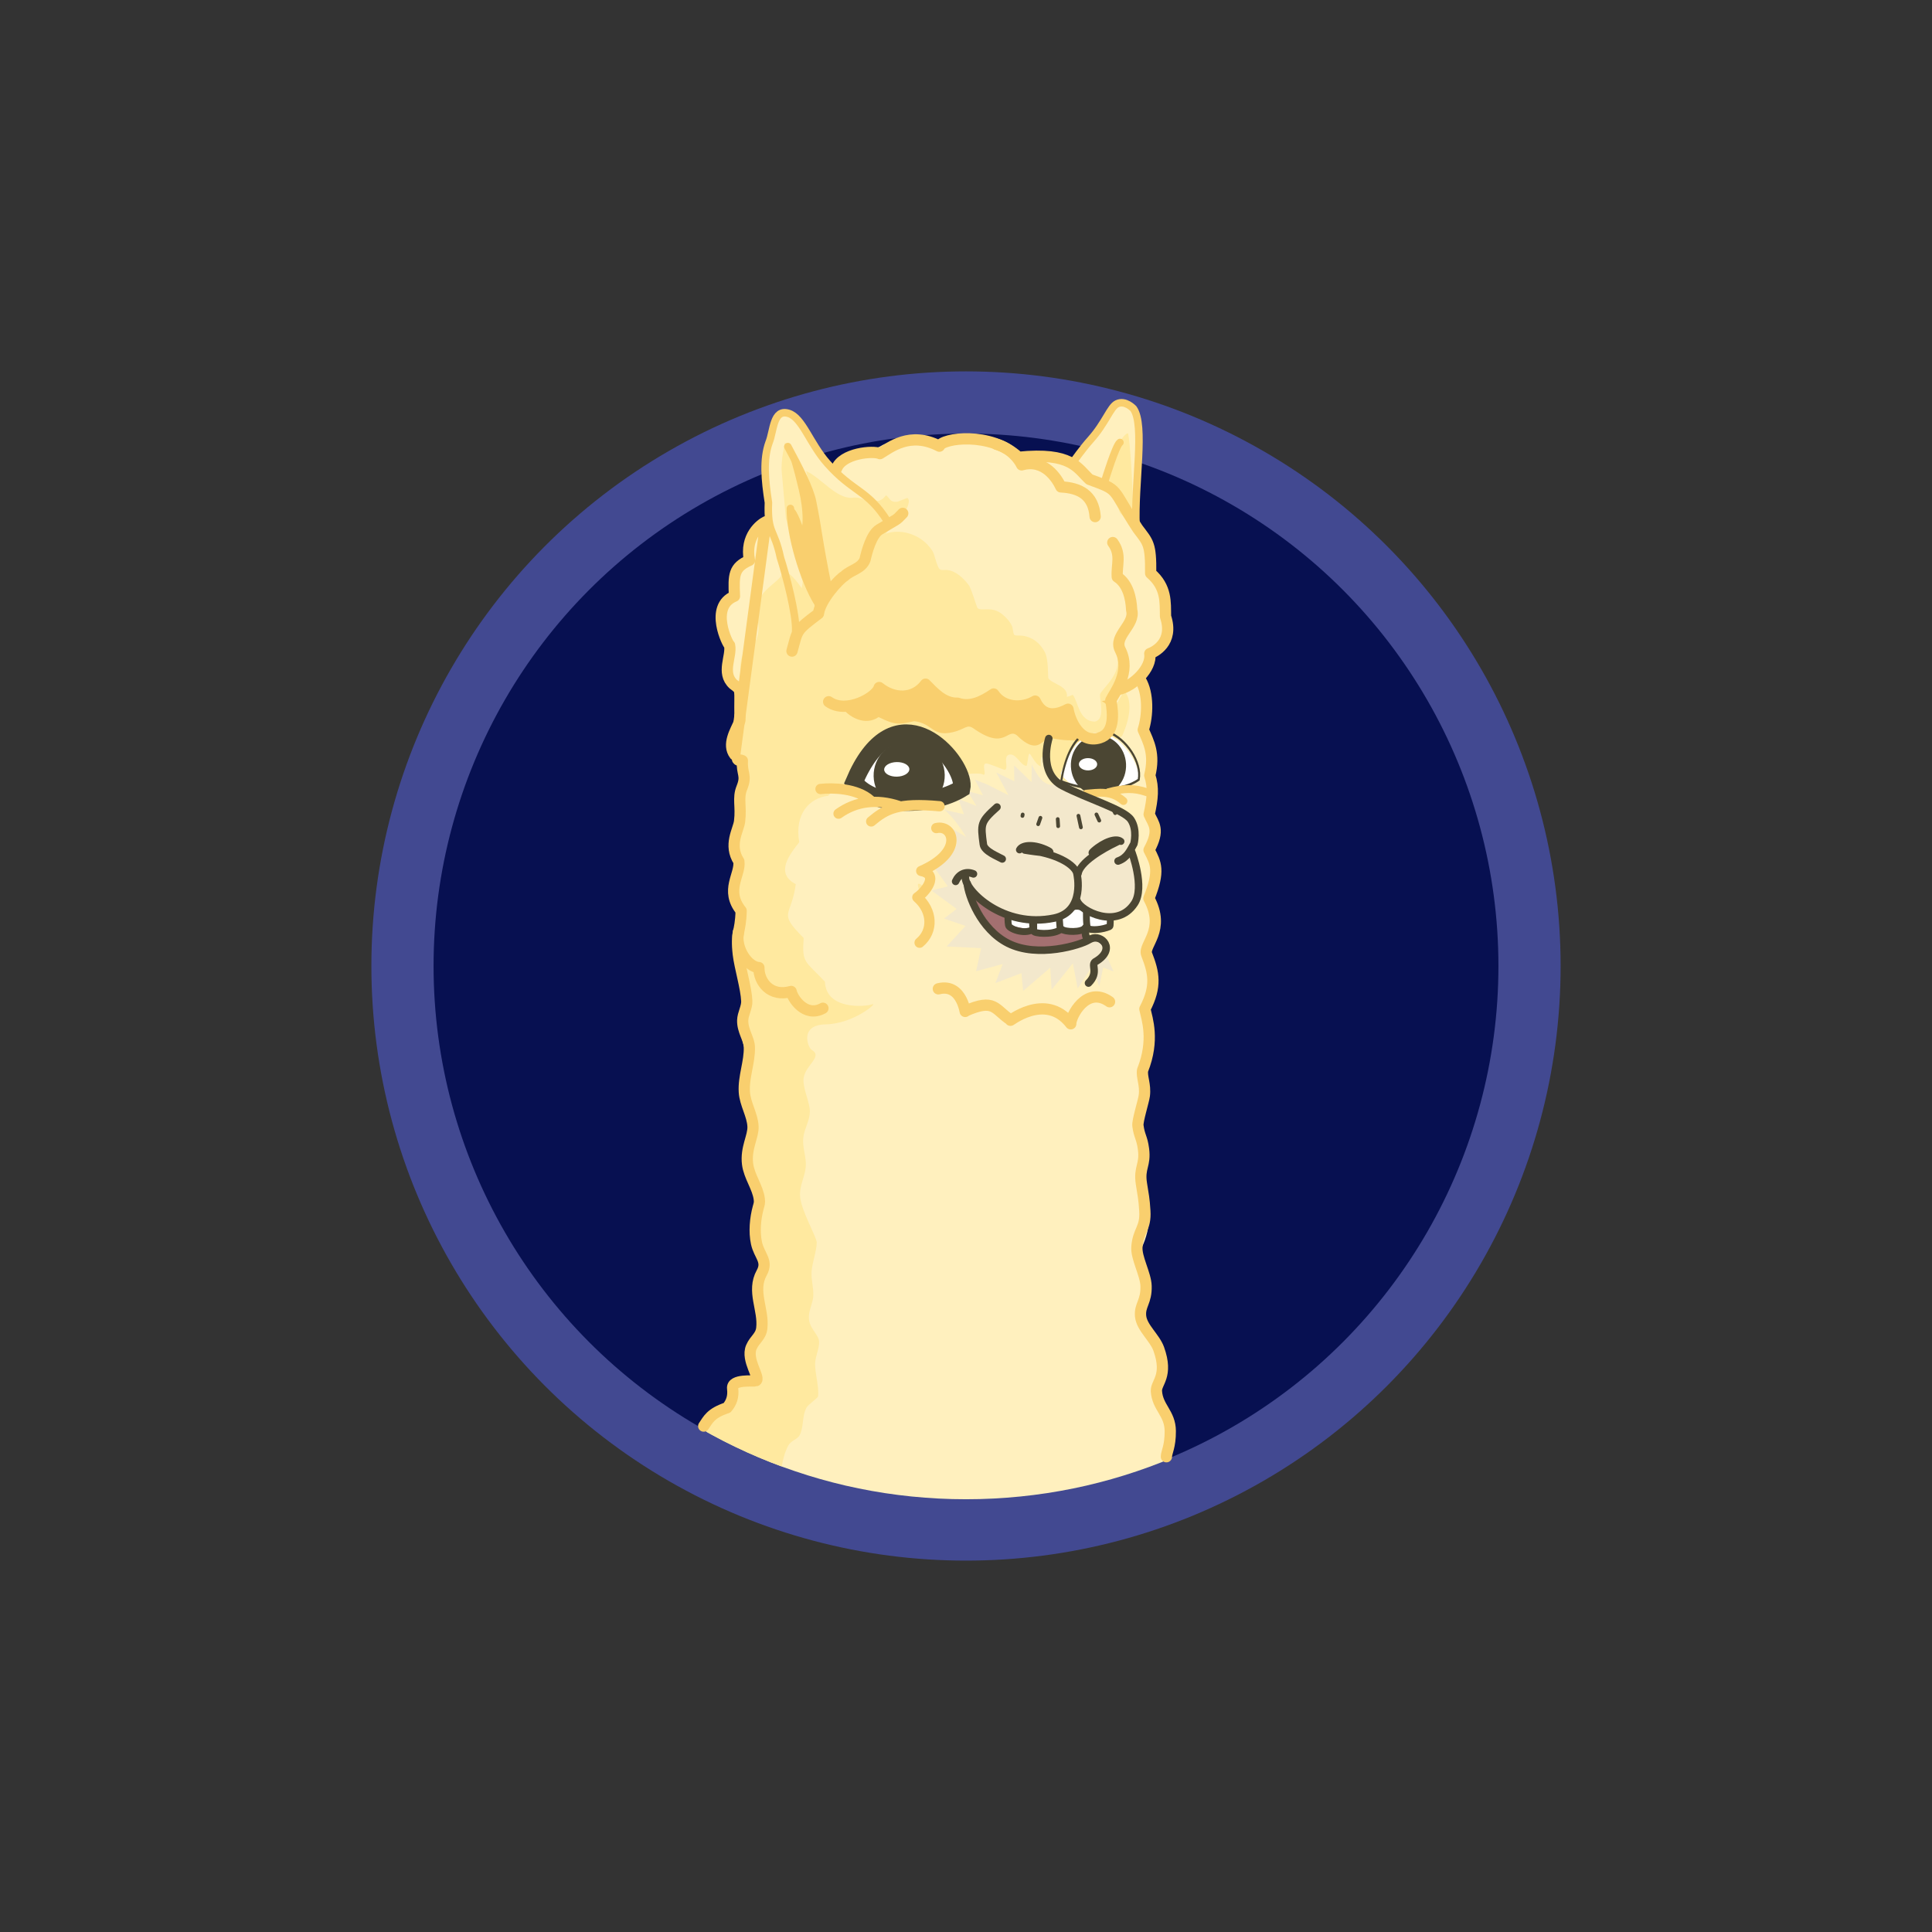 <?xml version="1.0" encoding="utf-8"?>
<!-- Generator: Adobe Illustrator 25.3.1, SVG Export Plug-In . SVG Version: 6.00 Build 0)  -->
<svg version="1.1"
	 id="svg8" inkscape:version="1.1.1 (3bf5ae0, 2021-09-20)" xmlns:cc="http://creativecommons.org/ns#" xmlns:dc="http://purl.org/dc/elements/1.1/" xmlns:inkscape="http://www.inkscape.org/namespaces/inkscape" xmlns:rdf="http://www.w3.org/1999/02/22-rdf-syntax-ns#" xmlns:sodipodi="http://sodipodi.sourceforge.net/DTD/sodipodi-0.dtd" xmlns:svg="http://www.w3.org/2000/svg"
	 xmlns="http://www.w3.org/2000/svg" xmlns:xlink="http://www.w3.org/1999/xlink" x="0px" y="0px" viewBox="0 0 1024 1024"
	 style="enable-background:new 0 0 1024 1024;" xml:space="preserve">
<rect x="0" y="0" width="1024" height="1024" fill="#333333" stroke="none"/>
<style type="text/css">
	.st0{fill:#424991;}
	.st1{fill:#071051;}
	.st2{fill:#F3E8CC;}
	.st3{fill:#FFF0BE;}
	.st4{fill:#FFE99F;}
	.st5{fill:#F9CF6E;}
	.st6{fill:#A37070;}
	.st7{fill:none;stroke:#4B4633;stroke-width:3.979;stroke-linecap:round;stroke-linejoin:round;stroke-miterlimit:15.118;}
	.st8{fill:none;stroke:#4B4633;stroke-width:3.8;stroke-linecap:round;stroke-linejoin:round;stroke-miterlimit:15.118;}
	.st9{fill:none;stroke:#F9CF6E;stroke-width:3.979;stroke-linecap:round;stroke-linejoin:round;stroke-miterlimit:15.118;}
	.st10{fill:#FFFFFF;}
	.st11{fill:#4B4633;}
	.st12{fill:none;stroke:#4B4633;stroke-width:0.87;}
	.st13{fill:none;stroke:#F9CF6E;stroke-width:5.969;stroke-linecap:round;stroke-linejoin:round;stroke-miterlimit:15.118;}
	.st14{fill:none;stroke:#F9CF6E;stroke-width:5.444;stroke-linecap:round;stroke-linejoin:round;stroke-miterlimit:15.118;}
	.st15{fill:none;stroke:#4B4633;stroke-width:5.529;stroke-miterlimit:25.409;}
	.st16{fill:none;stroke:#F9CF6E;stroke-width:5.95;stroke-linecap:round;stroke-linejoin:round;stroke-miterlimit:15.118;}
	.st17{fill:none;stroke:#4B4633;stroke-width:1.99;stroke-linecap:round;stroke-linejoin:round;stroke-miterlimit:15.118;}
	.st18{fill:none;stroke:#F9CF6E;stroke-width:4.184;stroke-linecap:round;stroke-linejoin:round;stroke-miterlimit:15.118;}
	.st19{fill:none;stroke:#4B4633;stroke-width:3.709;stroke-linecap:round;stroke-linejoin:round;stroke-miterlimit:15.118;}
	.st20{fill:none;stroke:#4B4633;stroke-width:3.629;stroke-linecap:round;stroke-linejoin:round;stroke-miterlimit:15.118;}
	.st21{fill:#FFFFFF;stroke:#4B4633;stroke-width:3.629;stroke-linecap:round;stroke-linejoin:round;stroke-miterlimit:15.118;}
</style>
<sodipodi:namedview  bordercolor="#666666" borderlayer="true" borderopacity="1.0" id="base" inkscape:current-layer="layer1" inkscape:cx="602.85714" inkscape:cy="597.85714" inkscape:document-rotation="0" inkscape:document-units="px" inkscape:guide-bbox="true" inkscape:pagecheckerboard="1" inkscape:pageopacity="0" inkscape:pageshadow="2" inkscape:snap-global="false" inkscape:window-height="967" inkscape:window-maximized="1" inkscape:window-width="1280" inkscape:window-x="0" inkscape:window-y="1" inkscape:zoom="0.7" pagecolor="#585858" showgrid="false" showguides="true" units="px">
	<sodipodi:guide  id="guide1250844" orientation="0,-1" position="178.061,60.705"></sodipodi:guide>
	<sodipodi:guide  id="guide1250846" orientation="1,0" position="60.826,51.358"></sodipodi:guide>
</sodipodi:namedview>
<g id="layer1" inkscape:groupmode="layer" inkscape:label="Layer 1">
	<circle id="circle1248940" class="st0" cx="512" cy="512" r="315.16"/>
	<circle id="circle387154" class="st1" cx="512" cy="512" r="282.2"/>
	<g id="g1249135" transform="translate(0,-2.36)">
		<path id="path387176" sodipodi:nodetypes="cscscscccscsssscc" class="st2" d="M551.86,402.57c0,0-0.02,9.76,12.43,16.34
			c12.45,6.58,33.59,14.91,33.59,14.91s5.78,6.45,3.65,13.29c-2.12,6.85-1.05,9.42-1.05,9.42s5.22,18.97,0.91,24.28
			c-4.31,5.31-13.02,8.11-13.02,8.11l-12.53-5.1l-0.22,7.83l1.7,7.57c-0.62-2.75,10.68,6.84,10.6,7.89c0,0,8.84,19.48,7.96,21.57
			c-0.88,2.08-60.81,20.07-88.29,0.28c-27.48-19.79-28-59.4-25.31-70.08c2.69-10.68,17.8-42.99,22.58-48.65
			C509.63,404.57,551.86,402.57,551.86,402.57L551.86,402.57z"/>
		<path id="path387178" class="st3" d="M374.14,761.08c1.11,0.63,2.22,1.26,3.35,1.87c2,1.09,4.01,2.15,6.04,3.19
			c2.03,1.04,4.07,2.05,6.13,3.04c2.06,0.99,4.13,1.96,6.21,2.9c2.08,0.94,4.18,1.86,6.29,2.75c2.11,0.89,4.23,1.76,6.37,2.6
			s4.29,1.66,6.45,2.45c2.16,0.79,4.33,1.56,6.52,2.29c2.19,0.74,4.38,1.45,6.59,2.14c2.21,0.69,4.43,1.35,6.66,1.98
			c2.23,0.63,4.48,1.24,6.73,1.82c2.25,0.58,4.52,1.13,6.79,1.66s4.56,1.02,6.86,1.49c2.3,0.47,4.6,0.91,6.92,1.32
			c2.32,0.41,4.64,0.8,6.98,1.16c2.34,0.36,4.68,0.69,7.03,0.98c2.35,0.3,4.72,0.57,7.09,0.81c2.37,0.24,4.75,0.45,7.14,0.63
			c2.39,0.18,4.78,0.33,7.19,0.46c2.4,0.12,4.82,0.21,7.24,0.28c2.42,0.06,4.85,0.09,7.29,0.09c2.44,0,4.86-0.03,7.28-0.09
			c2.42-0.06,4.83-0.15,7.24-0.28c2.4-0.12,4.8-0.27,7.19-0.46c2.39-0.18,4.77-0.39,7.14-0.63c2.37-0.24,4.73-0.51,7.09-0.81
			c2.35-0.3,4.7-0.63,7.04-0.98c2.34-0.36,4.66-0.74,6.98-1.16s4.62-0.85,6.92-1.32c2.3-0.47,4.58-0.97,6.86-1.49
			c2.28-0.53,4.54-1.08,6.79-1.66c2.25-0.58,4.5-1.19,6.73-1.82c2.23-0.63,4.45-1.3,6.66-1.98c2.21-0.69,4.41-1.4,6.59-2.14
			c2.19-0.74,4.36-1.5,6.52-2.29s4.31-1.61,6.45-2.45c1.76-0.69,3.5-1.41,5.24-2.14l-1.33-17.22l-6.01-18.48l1.68-21.33l-6.43-8.64
			l-4.44-9l3.64-17.38l-4.08-16.96c0,0,11.2-17.68,1.32-36.09c0.13-17.42,3.74-18.1-1.28-23.34c-2.78-5.02,3.21-22.26,3.21-22.26
			l-0.29-22.32c0,0,1.64-9,2.49-11.94c0.85-2.94-1.49-12.12-1.49-12.12l1.82-12.21l0.7-41.73c0.1-0.21,0.28-0.58,0.28-0.58
			s-0.14-1.17-0.22-2.86l0.04-2.22l-0.1,0.09c-0.02-2.73,0.19-6.01,1.14-8.28c1.9-4.57-1.12-15.28-1.12-15.28s0.51-4.54,1.88-6.55
			c1.37-2.01-2.19-16.88-1.16-24.67c1.02-7.78-4.54-33.95-3.25-37.92c1.29-3.97-3.85-24.53-3.85-24.53L610.5,347
			c0.36-1.98,9.8-1.77,7.76-5.77c-3.71-7.29,2.85-8.55,0.8-16.23c-0.26-6.48-3.21-13.14-8.77-16.71
			c-0.49-6.37,4.46-12.98-0.27-19.47c-2.58-9.86-16.66-9.3-15.33-20.74c-0.55-9.68-8.62-14.05-18.22-14.8
			c-6.67-3.95-10.07-9.41-19.42-9.38c-1.73-0.21-15.92-2.11-17.64-1.83l0,0c-12.33-11.63-17.92-8.35-42.04-5.5
			c-7.98,0.65-12.01-2.24-17.54-1.5c-3.43,0.09-10.15,1.84-13.38,3.94l-24.9,10.83l-20.31-26.15c-5.14-2.38-11.13-9.84-12.09,12.45
			c-4.92,8.77-3.79,30.98-2.79,38.8l-7.36,11.11l-2.03,11.71l-6.69,6.87l-1.56,10.18l-4.65,6.59l-2.12,12.52l4.25,11.15l-0.65,16.56
			l6.42,6.87L389,400.98l3.87,10.16c0,0-1.58,8.65-1.04,13.13c0.54,4.48-1.88,27.85-1.88,27.85l-0.86,19.64
			c0,0,1.42,13.22,1.49,16.35c0.08,3.13,2.29,33.93,2.29,33.93l3.16,11.7l-2.53,19.84l3.09,13.05l-2.05,17.76l5.01,13.65
			l-2.67,19.08l2.73,15.27l2.39,9.64l-1.23,16.5l4.88,11.29c0,0-6.92,15.37-5.87,18.47c1.05,3.1,2.33,23.32,2.33,23.32
			c-9.44,9.32-6.82,5.94-5.5,13.23l3.85,8.92l-13.71,4.57l-1.33,8.61l-10.24,5.54L374.14,761.08z M546.82,407.63
			c2.11,3.65,5.51,11.77,11.99,10.64l-0.66-4.25c2.65,3.65,6.41,6.17,9.96,7.4c6.01,2.09,26.88,11.37,31.83,16.61
			c4.95,5.24-0.18,13.52-0.18,13.52s0.22,3.17,1.68,8.61c1.46,5.44,1.26,14.74-0.64,21.22c-1.9,6.48-12.2,7.06-12.2,7.06l-0.36,4.37
			l-3.65,1.82l-9.07,0.61l1.12,5.39l5.55-1.12l4.52,2.28l-1.03,5.43l4.54,10.05l-5.52-2.1l-2.1,10.06l-3.62-10.94l-7.79,11.98
			l-2.56-13.34l-11.25,14.01l-0.72-11.69l-14.37,12.33l-0.93-9.43l-13.8,5.25l3.91-10.09l-14.13,3.8l2.67-12.22l-18.26-0.88
			l9.98-10.9l-11.37-3.88l6.68-5.11l-13.27-9.72l8.59-2.27l-6.91-9.53c4.84-7.48,18.21-9.45,7.44-22.04l9.17,5.39
			c-3.59-5.87-8.04-11.72-11.55-14.36l10.38,2.33l-3-8.15l9.7,3.77l-4.91-7.91l8.32,2.26l-4.33-8.32l6.73,2.66l11.13,5.65
			l-6.45-12.04l9.51,4.62l-0.08-8.45l9.21,8.88L546.82,407.63z"/>
		<path id="path387180" class="st4" d="M486.88,470.75c0.57-0.12,1.81,0.68,3.99,2.75c-1.5,0.6-2.47,1.07-3.47,1.54
			C486.58,472.67,486.15,470.89,486.88,470.75z"/>
		<path id="path387182" class="st4" d="M416.9,319.43c2.54,6.84,5.55,19.58,3.07,24.93c-1.13,2.43-1.3,8.9-4.47,6.33
			c-3.48-2.82,2.04-9.64-1.58-17.51C413.11,331.43,417.23,323.78,416.9,319.43L416.9,319.43z"/>
		<path id="path387184" class="st4" d="M416,317.2c0.56,0.54,0.83,1.31,0.9,2.24C416.59,318.59,416.29,317.83,416,317.2z"/>
		<path id="path387186" sodipodi:nodetypes="csssscssssssssssssssssscc" class="st4" d="M594.7,392.51l-25.38,12.94
			c-7.63,3.89,0.71,14.69-6.2,9.87c-1.93-1.35-4.56-0.71-6.43-2.67c-2.07-2.17-1.36-7.51-4.33-9.11c-1.03-0.55-0.72,5.06-0.77,5.04
			c-3.53-1.56-5.45-7.62-6.16-6.62c-0.52,0.73-0.92,6.29-1.37,6.31c-2.93,0.13-5.55-6.9-9.16-5.94c-3.48,0.93-0.14,7.08-2.22,8.03
			c-0.6,0.28-8.18-3.42-10.11-3.33c-2.65,0.12,1.09,7.43-1.91,5.69c-4.54-2.62-87.24,10.33-89.07,5.78
			c-0.35-0.86,10.2-4.57,8.55-10.46c-1.44-5.14-5.6-11.53-1.92-14.03c7.51-5.1-3.46-22.54-2.23-20.23
			c2.18,4.1,32.16-2.41,30.74-5.52c-1.19-2.62,21.8-1.89,24.46-0.73c6.15,2.7,22.55,8.78,28.64,6.32c12.11-4.88,7.2,0.39,18.42,1.68
			c1.87,0.22,10.31-1.39,10.71-1.21c3.11,1.49,3.06,5.76,7.98,6.11c2.5,0.18,9.73-2.06,9.88-1.79c12.75,22.83,27.39-6.95,28.82-10.2
			C601.53,374.15,597.43,386.8,594.7,392.51L594.7,392.51z"/>
		<path id="path387188" class="st4" d="M416.09,236.84l14.76,30.2l-3.61-15.02c7.74,3.41,15.9,14.64,24.41,14.21
			c0,0,5.43-1.5,11.15,4.65c2.74,2.94,5.24,5.16,7.15,6.73c-0.35-0.77-0.75-1.88-1.9-3.13c-1.97-2.13-5.08-4.74-6.04-7.53
			c1.01,0.32,2.03,0.9,3.13,0.9c2.43,0.01,4.48-3.06,4.54-3.01c2.29,2.01,2.08,3.8,5.81,3.47c0.67-0.06,5.23-2.12,5.45-1.99
			c1.85,1.07-0.13,5.53-0.93,6.53c-1.98,2.47-3.71,4.04-6.64,5.25c-0.91,0.38-1.55,0.57-2.01,0.6c0.88,0.66,2.03,1.53,2.03,1.53
			l-15.37,19.54c0,0-2.88,2.68-10.73,8.21c-7.85,5.53-16,18.43-16,18.43l-9.24,7.22c1.16-13.4,3.63-21.56,3.35-23.31
			c-0.28-1.75-8.93-33.5-8.93-33.5s-1.48-17.81-2.11-24.1C413.73,246.44,416.09,236.84,416.09,236.84L416.09,236.84z"/>
		<path id="path387190" class="st4" d="M374.62,761.35c0.96,0.53,1.9,1.08,2.87,1.6c2,1.09,4.01,2.15,6.04,3.19
			c2.03,1.04,4.07,2.05,6.13,3.04c2.06,0.99,4.13,1.96,6.21,2.9c2.08,0.94,4.18,1.86,6.29,2.75c2.11,0.89,4.23,1.76,6.37,2.6
			c1.92,0.76,3.85,1.49,5.79,2.2c0.67-3.77,1.58-7.51,3.48-11.08c1.41-2.63,4.8-3.31,5.96-5.38c2.36-4.19,1.2-10.25,3.76-14.84
			c0.81-1.45,5.96-5.05,6.06-5.84c0.64-4.88-1.64-12.11-1.55-17.46c0.06-3.63,2.4-8.39,2.1-11.69c-0.37-4-5.44-6.97-5.41-12.83
			c0.02-3.99,2.19-7.64,2.36-11.43c0.19-4.19-1.23-8.39-0.91-12.75c0.38-5.15,2.52-10.21,2.73-15.31
			c0.11-2.77-8.15-16.75-8.81-24.26c-0.52-5.94,2.54-10.49,2.99-16.01c0.42-5.07-1.94-10.2-1.29-15.59
			c0.54-4.48,3.38-9.02,3.46-13.45c0.08-4.76-3.2-11-3.39-16.47c-0.28-7.94,10.91-12.6,4.35-16.41c-1.89-1.1-6.81-13.27,7.45-13.54
			c14.92-0.28,27.99-11.85,24.68-10.64c-3.57,1.31-24.52,3.18-25.11-11.98c-10.56-11.3-12.23-9.53-11.26-23.15
			c-14.08-14.1-6.49-10.93-4.2-28.54c-11.3-5.86-3.03-15.99,1.86-22.25c-2.68-15.17,5.63-23.46,15.25-24.57
			c4.67-3.79,5.78-11.62,6.97-16.27c0.57-3.88-0.1-23.63-0.1-23.63l-1.52-3.39c0.89-1.29,1.76-2.71,2.06-2.88
			c3.37-1.93,7-4.51,10.76-6.37l47.67,1.78c7.87,1.61,16.38,2.2,19.87,0.74l10.09,0.38c6.44,2.16,15.71,5.67,26.62,6.38
			c2.34,0.15,6.16,0.61,7.95,2.33c4.04,3.87,3.73,12.47,11.99,10.4c12.87-3.22,9.34-15.51,10.48-24.52
			c-0.28-4.63,6.86-28.43,0.61-17.45c1.19,8.54-7.81,15.46-9.27,18.6c-0.28,3.4,2.88,13.31-2.72,14.56
			c-8.55-0.05-8.86-10.68-11.75-14.2c-1.12,0.47-2.15,0.84-3.11,1.13c0.81-5.94-7.85-6.77-9.8-9.9c-0.36-0.57,0.17-9.98-1.84-13.76
			c-2.63-4.96-6.54-8.1-12.18-8.82c-1.17-0.15-2.89,0.15-3.98-0.36c-0.68-0.32-0.86-3.71-1.15-4.39c-1.15-2.66-3.16-4.86-5.39-6.65
			c-5.4-4.32-10.22-1.5-12.87-3.05c-0.59-0.35-3.32-10.44-4.85-12.41c-2.77-3.58-6.56-7.3-11.25-7.94c-1.05-0.14-2.97,0.29-3.9-0.28
			c-1.65-1.02-2.84-7.83-3.92-9.59c-3.95-6.45-11.31-10.4-18.66-10.4c-3.34,0-6.68,0.81-9.7,2.57c0,0-10,15.05-19.98,21.57
			s-12.81,19.57-12.81,19.57s-16.13-31.06-19.53-19.76c-4.53,5.28-15.88,10.06-12.01,23.45c0,0,2.3,10.23-4.93,14.32
			c-7.23,4.09-3.36,19.8-3.07,22.26c0.28,2.46,1.97,12.54-1.04,15.25c-3.01,2.72-4.14,11.17-3.88,15.33c0.26,4.16,5.76,10.5,6.1,13
			c0.34,2.51-1.17,7.45-2.75,10.91c-1.58,3.46-0.08,14.33-0.71,17.58c-0.63,3.26-2.93,8.14-2.93,8.14l3.17,10.42
			c0,0-3.35,13.96-2.71,18.57c0.65,4.6,4.85,9.36,2.61,23.09c-2.24,13.73,2.67,19.15,2.67,19.15s2.73,15.15-0.62,23.25
			s3.64,12.49,3.94,17.53c0.3,5.04-2.67,12.33-4.04,16.34c-1.37,4.01,5.33,13.55,7.25,20.89c1.92,7.34-4.77,16.76-1.72,28.31
			c3.05,11.56,3.07,16.09,0.67,26.9c-2.4,10.81,4.48,14.92,3.43,21.7c-1.05,6.78-0.99,16.94-0.99,16.94s1.68,14.02-0.55,18.62
			c-2.22,4.6-4.73,11.43-2.62,15.72c2.1,4.29,1.57,8.17-1.62,7.58s-9.43,2.25-8.91,6.41c0.53,4.16-6.18,10.01-8.85,11.64
			C376.97,753.02,373.54,756.61,374.62,761.35L374.62,761.35z"/>
		<path id="path387192" sodipodi:nodetypes="ccsscssssscccccsccc" class="st5" d="M465.69,382.42c9.07,4.54,11.02,3.86,18.89,2.18
			c9.99,1.25,9.46,8.33,20.17,5.89c7.14-1.62,7.65-4.59,11.31-2c16.77,11.85,17.57-0.49,22.9,3.6c10.8,10.62,13.02,2.47,16.6,2.02
			c4.33-0.54-3.97-1.12,6.33,0.26c9.79,1.31,7.03-2.04,15.67,6.47c7.68-4.35,11.02-2.1,9.97-8.73c-1.23-9.04,6.04-10.95,0.67-19.12
			c-7.99,2.44-2.91-1.85,1.63,7.71c1.04,9.79-10.82,17.43-18.42,10.07c-6.05-3.69-5.17-13.24-13.43-11.18
			c-6.53-6.06-14.21-5.64-22.49-4.56c-8.58-3.83-16.93-1.44-25.52,0.2c-9.61,1.98-16.27-9.69-25.41-5.63
			c-8.36,6.06-17.69-6.39-24.7,2.91c-5.01,4.95-13.86-3.09-12.91,5.65C450.49,382.72,458.8,387.17,465.69,382.42L465.69,382.42z"/>
		<path id="path387194" sodipodi:nodetypes="csscc" class="st3" d="M579.42,255.2c0,0-11.53-3.99-8.31-9.24
			c1.6-2.61,15-18.02,17.56-27.92c1.22-4.74,9.91-1.53,9.91-1.53c12.33-0.2,1.29,53.39,3.79,66.04"/>
		<path id="path387196" sodipodi:nodetypes="cccsssccc" class="st6" d="M562.44,487.08c0,0,0.72,5.53,6.53,7.34
			c5.81,1.81,8.59,4.86,8.59,4.86s1.68-2.86-5.11,2.31c-5.81,4.43-31.85,4.22-37.9,1.4c-5.33-2.48-16.75-20.06-18.28-24.15
			c-1.53-4.1,18.65,10.3,21.99,10.42C541.61,489.38,562.44,487.08,562.44,487.08L562.44,487.08z"/>
		<path id="path387198" sodipodi:nodetypes="csc" class="st7" d="M528.42,430.11c-8.92,8-8.63,8.98-7.22,19.81
			c0.48,3.67,7.91,6.46,10,7.71"/>
		<path id="path387200" sodipodi:nodetypes="cscc" class="st8" d="M540.38,452.77c1.54-2.9,8.11-3.11,14.88,0.25
			c6.01,2.99-12.09-0.03-12.09-0.03c11.87,0.7,25.75,5.77,27.78,12.6"/>
		<path id="path387202" sodipodi:nodetypes="ccccssc" class="st9" d="M421.72,336.86c0.41-9-5.16-29.85-8.08-38.92
			c-3.24-15.45-7-12.51-6.36-29.23c-1.88-11.96-2.88-22.97,0.35-31.85c2.47-6.02,2.09-17.92,10.33-15.4
			c7.36,2.25,11.14,15.88,20.58,26.53c13.64,15.39,21.24,13.91,31.7,30.43"/>
		<path id="path387204" sodipodi:nodetypes="cscscccssc" class="st5" d="M417.17,240.32c0.92,1.62,3.34,9.46,6.22,21.71
			c2.88,12.25,1.82,18.8,1.82,18.8s-3.74-10.75-5.42-8.71c-1.68,2.04,2.41,20.97,7.59,34.03c5.18,13.06,4.61,20.25,4.61,20.25
			l6.83-12.61c0,0-2.97-19.1-4.83-29.98c-1.86-10.89-5.26-23.26-7.69-28.13C423.87,250.82,417.17,240.32,417.17,240.32
			L417.17,240.32z"/>
		<path id="path387206" sodipodi:nodetypes="cccsc" class="st9" d="M433.56,322.2c-7.77-12.42-14.89-37.02-14.62-50.35
			 M417.57,239.06c5.97,10.98,11.75,22.57,13.04,28.95c3.48,17.21,2.55,17.22,8.8,48.26"/>
		<path id="path387208" sodipodi:nodetypes="cscccc" class="st4" d="M585.51,252.63c0.14,0.28,5.58-9.16,6.73-13.28
			c1.06-3.8,5.56-8.67,5.75-6.94c2.21,12.9,2.86,50.54,2.63,49.29l-7.03-7.64L585.51,252.63z"/>
		<g id="g387218" transform="matrix(-1.217,0.056,0.065,1.415,0.412,-36.084)">
			<path id="path387210" sodipodi:nodetypes="ccc" class="st10" d="M-443.76,334.56c-5.8,8.57-24.17,8.88-33.78,3.56
				C-479.6,330.26-458.64,303.39-443.76,334.56z"/>
			
				<ellipse id="ellipse387212" transform="matrix(1 5.000748e-03 -5.000748e-03 1 1.655 2.306)" class="st11" cx="-460.32" cy="332.05" rx="12.01" ry="-11.18"/>
			<path id="path387214" sodipodi:nodetypes="cccc" class="st12" d="M-453.13,320.96c3.81,2.6,7.18,7.72,9.33,16.39
				c-8.37,3.36-24.21,5.93-33.74,0.77c-1.74-6.5,4.56-15.47,12.38-18.38"/>
			
				<ellipse id="ellipse387216" transform="matrix(0.999 -0.035 0.035 0.999 -11.828 -15.687)" class="st10" cx="-456.04" cy="331.54" rx="3.98" ry="-2.3"/>
		</g>
		<path id="path387220" sodipodi:nodetypes="cccccccsccccccccc" class="st13" d="M439.2,374.3c9.42,6.73,25.48-2.36,26.79-7.54
			c7.74,6.24,18.33,6.53,24.57-1.78c4.05,4.08,9.4,10.34,16.93,10.09c6.91,2.4,13.37-0.95,19.17-4.88c4.91,7.45,15.17,7.83,22,3.76
			c3.03,6.47,8.42,9.13,17.4,4.31c1.13,6.52,6.45,18.29,16.72,15.21c8.06-2.42,7.33-12.6,5.99-19.99c1.87-3.98,11-14.98,4.94-26.78
			c-3.69-7.3,8.15-13.26,6.1-20.95c-0.26-6.48-2.07-14.02-7.63-17.59c-0.49-6.37,2.35-11.74-2.38-18.23 M580.45,276.17
			c-0.89-11.8-8.6-15.26-18.15-15.74c-1.94-4.22-8.57-15.12-20.81-11.68c-1.29-2.83-5.68-8.79-13.32-10.9"/>
		<path id="path387222" sodipodi:nodetypes="cccc" class="st13" d="M391.37,496.27c-1.83,9.08,5.18,18.71,10.86,18.93
			c-0.11,7.54,6.09,15.81,17.1,12.66c0.58,3.34,7.32,14.14,16.84,8.9"/>
		<path id="path387224" sodipodi:nodetypes="cccc" class="st14" d="M487.4,502.01c7.44-6.2,6.92-16.94-1.19-24.03
			c4.09-2.74,11.89-12.11,2.06-13.99c22.94-10.02,17.02-24.79,7.99-22.73"/>
		<g id="g387234" transform="matrix(-1.679,0.077,0.077,1.679,-83.508,-61.073)">
			<path id="path387226" sodipodi:nodetypes="ccc" class="st10" d="M-305.65,298.72c-5.8,8.57-24.17,8.88-33.78,3.56
				C-341.49,294.41-320.53,267.54-305.65,298.72z"/>
			
				<ellipse id="ellipse387228" transform="matrix(1 -0.025 0.025 1 -7.423 -7.872)" class="st11" cx="-323.11" cy="297.21" rx="11.21" ry="-11.03"/>
			<path id="path387230" sodipodi:nodetypes="ccsc" class="st15" d="M-305.65,298.72c-5.8,8.57-24.17,8.88-33.78,3.56
				c-0.22-0.85-0.18-1.92,0.1-3.11C-337.04,289.29-318.93,270.91-305.65,298.72L-305.65,298.72z"/>
			
				<ellipse id="ellipse387232" transform="matrix(1 -0.025 0.025 1 -7.369 -7.779)" class="st10" cx="-319.29" cy="295.09" rx="3.97" ry="-2.3"/>
		</g>
		<path id="path387236" sodipodi:nodetypes="cccccc" class="st14" d="M461.43,426.63c-7.33-6.59-20.25-6.8-26.55-6.09
			 M476.46,429.55c-11.79-3.92-22.82-2.54-32.02,4.06 M497.98,429.68c-22.04-2-28.27,1.39-36.23,8.06"/>
		<path id="path387240" class="st16" d="M392.19,381.81l13.77-102.92c-2.71,1.3-11.26,7.58-8.74,20.46
			c-8.42,3.7-8.42,7.78-7.94,19.01c-13.62,5.53-3.4,25.89-2.58,26c1.2,5.92-4.58,14.63,1.98,20.65
			C393.28,368.46,391.95,367.1,392.19,381.81L392.19,381.81z"/>
		<path id="path387242" class="st16" d="M391.68,385.57c0.32-0.75,0.54-1.39,0.53-1.83c-0.02-0.74-0.02-1.26-0.03-1.94
			L391.68,385.57z"/>
		<path id="path387244" class="st16" d="M389.43,402.41l2.25-16.84C390.03,389.47,385.24,397.02,389.43,402.41z"/>
		<path id="path387246" sodipodi:nodetypes="ccscscssscsccsccsccsscc" class="st16" d="M372.98,758.23
			c2.33-3.41,3.68-6.85,12.36-9.71c2.39-2.8,3.48-5.93,2.97-10.22c-0.62-5.16,11.32-3.72,12.26-4.06
			c2.96-1.07-5.33-10.97-2.33-17.88c1.81-4.18,4.99-5.5,5.52-10c1.16-9.89-5.43-19.66-0.03-29.39c3.5-6.31-1.31-8.97-2.77-15.72
			c-1.3-5.99-0.66-13.06,0.94-18.93c0.43-1.58,0.82-2.47,0.54-4.4c-0.76-6.22-5.41-12.04-6.22-18.68
			c-1.02-8.4,3.11-14.45,2.89-19.81c-0.26-6.13-4.2-11.9-4.6-18.3c-0.5-8.08,2.94-15.95,2.66-23.87c-0.15-4.38-3.68-8.51-3.52-14.13
			c0.1-3.45,2.3-6.86,2.16-10.2c-0.29-6.91-3.68-17.87-4.49-24.76c-1.42-12.03,1.21-11.15,1.5-23.09
			c-8.74-10.87-0.2-19.18-1.21-26.18c-5.61-8.73-0.19-16.53,0.38-21.18c1-8.15-1.05-12.16,1.21-17.79c2.74-6.83-0.1-7.02,0.27-14.41
			c-1.85-0.89-1.68,0.44-2.57-0.71"/>
		<path id="path387248" sodipodi:nodetypes="cssscsscssscccscccccc" class="st13" d="M618.22,774.47c0-2.41,2.1-5.33,2.05-13.62
			c-0.06-9.45-6.82-12.5-7.35-21.16c-0.28-4.57,6.4-7.95,1.24-22.35c-2.17-6.05-9.04-11.27-9.63-17.41
			c-0.56-5.88,3.16-7.57,2.91-15.97c-0.19-6.26-5.3-14.88-4.85-20.73c0.68-8.84,4.78-9.73,4.2-19.06
			c-0.42-6.76-0.84-8.14-1.82-14.45c-1.35-8.7,2.24-9.67,1.11-18.34c-0.81-6.21-2.21-6.67-2.96-12.4
			c-0.33-2.48,2.99-12.91,3.38-15.85c0.79-5.89-1.57-10.15-0.89-13.57c6.38-16.03,2.35-27.11,1.2-32.43
			c6.3-12.09,4.76-19.17,0.92-29.01c-1.91-4.89,10.32-12.81,1.21-29.59c5.89-14.69,3.75-18.62,0.08-25.66
			c5.93-10.87,2.38-13.64,0.05-18.9c1.83-8.18,2.47-14.17,0.33-20.62c2.81-11.36-0.57-17.55-3.46-24.15
			c2.43-7.59,2.83-19.18-1.42-26.31"/>
		<path id="path387250" sodipodi:nodetypes="cscccc" class="st13" d="M478.47,274.46c-3.92,4.16-2.58,2.63-12.32,8.53
			c-4.27,2.59-6.65,11.56-7.67,15.98c-1.92,4.89-7.31,5.29-10.9,8.74c-2.95,1.7-12.89,12.52-13.78,19.9
			c-12.25,9.19-10.93,8.68-14.03,19.84"/>
		<path id="path387252" sodipodi:nodetypes="csscc" class="st9" d="M568.81,247.2c0,0,5.04-7.12,9.15-11.71
			c8.09-9.04,10.48-17.4,14.08-19.11c4.42-2.1,8.71,2.58,8.71,2.58c6.25,8.82,0.39,39.92,1.38,62.12"/>
		<path id="path387254" sodipodi:nodetypes="cccccc" class="st17" d="M589.99,431.24l1.08,2.09 M581.13,434.02l1.51,3.27
			 M571.6,434.73l1.31,6.14"/>
		<path id="path387256" sodipodi:nodetypes="cccccccccc" class="st13" d="M592.83,367.78c7.76-1.67,17.74-11.13,16.58-18.99
			c2.17-0.76,13-5.75,8.34-19.66c-0.15-7.48,0.66-15.54-7.87-22.89c0.17-15.91-1.44-16.39-6.9-23.74
			c-14.48-22.22-9.01-19.98-25.54-26.05c-6.49-6.01-9.42-14.56-37.6-11.71c-14.89-13.91-40.46-10.17-41.95-5.9
			c-15.62-8.12-26.18,0.81-31.52,3.96c-3.44-1.71-19.94-0.31-23,7.94"/>
		<path id="path387258" class="st9" d="M585.69,257.01c0,0,5.68-18.65,7.91-20.13"/>
		<path id="path387260" sodipodi:nodetypes="cccc" class="st18" d="M587.56,422.23c7.96-2.08,13.48-2.34,20.46,0.09 M575.68,423.05
			c6.43-0.48,13.23-1.95,19.76,3.87"/>
		<path id="path387262" sodipodi:nodetypes="csscc" class="st7" d="M555.89,393.8c0,0-5.92,18.25,7.29,25.11
			c13.21,6.86,32.61,12.56,36.21,17.9c3.59,5.35,1.6,12.8,1.6,12.8c-1.98,3.48-3.54,7.45-8.4,9.12"/>
		<path id="path387264" sodipodi:nodetypes="cscc" class="st19" d="M594.12,448.33c-2.41-2.09-8.8,0-14.44,4.93
			c-5,4.38,12.74-4.74,12.74-4.74c-8.53,4.03-20.04,10.96-20.93,16.94"/>
		<path id="path387266" sodipodi:nodetypes="cccccc" class="st17" d="M542.06,434.06l-0.15,0.76 M551.45,435.81l-1.2,3.39
			 M560.62,436.49l0.24,3.77"/>
		<path id="path387268" sodipodi:nodetypes="ccscsccccscscc" class="st10" d="M534.8,487.14l0.21,5.74c0,0,20.03,4.25,22.45,3.54
			c2.42-0.71,5.68-0.98,5.68-0.98s4.71,1.54,8.08,0.4c3.37-1.14,5.43-1.73,5.43-1.73s0.71,1.08,4.24,1.29
			c3.52,0.21,7.21,0.18,7.73-0.55c0.52-0.73-0.06-4.62-0.26-5.18c-0.2-0.56-8.24-2.51-9.99-3.56c-1.75-1.06-8.75-5.07-8.75-5.07
			s-6.23,7.2-9.62,8.03C556.62,489.89,534.8,487.14,534.8,487.14L534.8,487.14z"/>
		<path id="path387270" sodipodi:nodetypes="csc" class="st7" d="M599.83,453.96c0,0,7.1,18.57,1.49,27.18
			c-9.23,14.17-28.57,4.02-30.38-1.17"/>
		<path id="path387272" sodipodi:nodetypes="csc" class="st7" d="M570.8,465.36c0,0,4.71,20.06-12.01,23.59
			c-26.98,5.7-47.33-14.54-47.1-21.5"/>
		<path id="path387274" sodipodi:nodetypes="cscc" class="st7" d="M575.34,494.78c-0.29,3.62,0.45,6.29,2.96,5.15
			c5.61-2.53,13.34,5.45,2.71,11.91c-3.53,1.56,1.86,5.63-4.09,11.57"/>
		<path id="path387276" sodipodi:nodetypes="csc" class="st7" d="M577.02,500.55c-4.15,2.62-26.91,9.81-42.8,1.73
			c-14.64-7.44-20.98-25.45-21.57-31.62"/>
		<path id="path387278" sodipodi:nodetypes="cc" class="st7" d="M515.96,465.55c-4.17-1.67-7.81,0.21-9.46,3.97"/>
		<path id="path387280" sodipodi:nodetypes="ccccc" class="st13" d="M497.34,526.46c13.11-3.34,14.46,14.7,14.25,11.79
			c15.81-7,15.44-0.87,24.09,4.75c-1.94,1.84,18.3-15.56,31.84,2c-0.13-3.92,8.26-20.49,20.56-11.7"/>
		<path id="path387282" sodipodi:nodetypes="cssc" class="st20" d="M561.65,488.26c-0.5,1.55,0.59,6.74,0.05,7.07
			c-4.34,2.64-13.73,1.8-13.8,0.61c-0.07-1.28,0.03-5.81,0.03-5.81"/>
		<path id="path387284" sodipodi:nodetypes="cc" class="st21" d="M575.28,493.9c-1.65,3.04-11.22,2.33-12.23,1.11"/>
		<path id="path387286" sodipodi:nodetypes="cssc" class="st20" d="M588.72,488.58c-0.5,1.55-0.02,4.59-0.6,4.86
			c-3.48,1.61-10.05,2.32-11.58,0.85c-0.92-0.89-0.71-9.01-0.71-9.01"/>
		<path id="path387288" sodipodi:nodetypes="cccc" class="st11" d="M566.84,486.05c2.07-1.54,4.13-2.5,8.49-0.13l-4.64-6.37
			L566.84,486.05z"/>
		<path id="path387290" sodipodi:nodetypes="cssc" class="st20" d="M547.41,490.12c-0.5,1.55,0.41,4.67-0.14,4.99
			c-4.61,2.67-12.34-0.44-12.74-2.29c-0.39-1.82-0.32-5.58-0.2-5.49"/>
	</g>
</g>
</svg>
